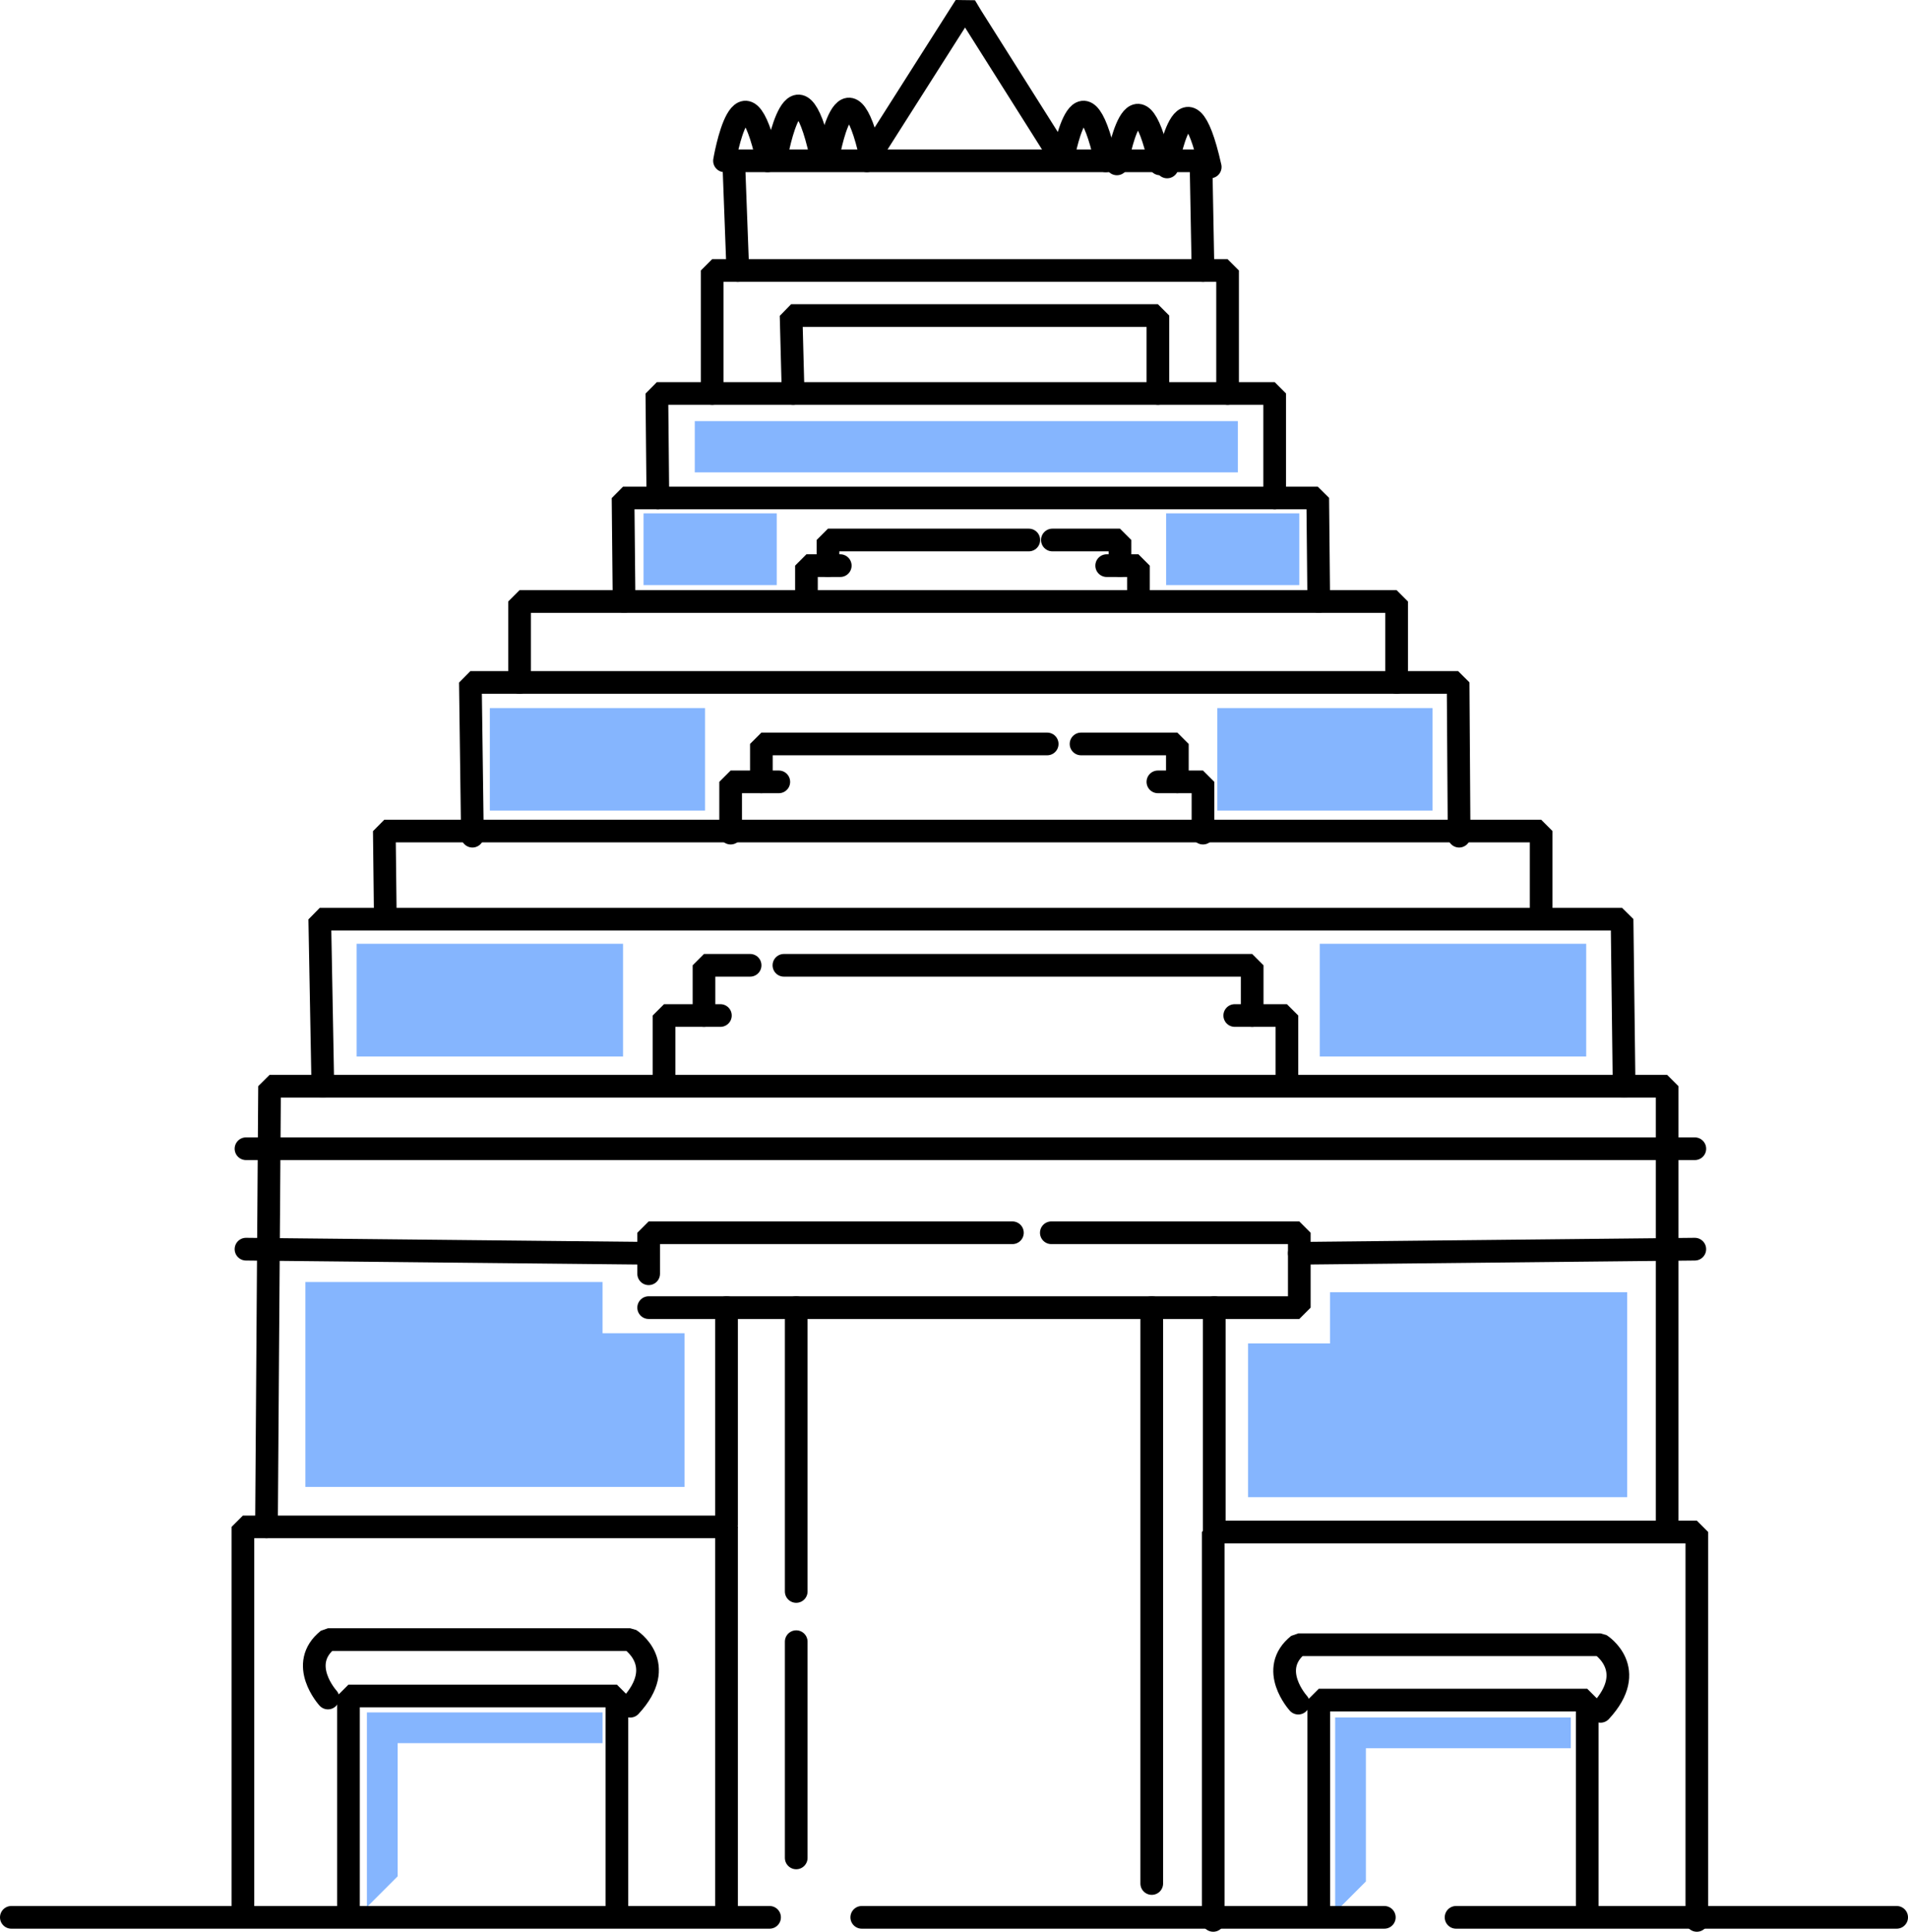 <svg xmlns="http://www.w3.org/2000/svg" width="84.116" height="85.149" viewBox="0 0 84.116 85.149">
    <defs>
        <style>
            .prefix__cls-1{fill:none;stroke:#000;stroke-linecap:round;stroke-linejoin:bevel}.prefix__cls-2{fill:#3b88fd;opacity:.62}
        </style>
    </defs>
    <g id="prefix__Group_7804" data-name="Group 7804" transform="translate(2.2 -1.132)">
        <g id="prefix__Layer_7" transform="translate(8.509 1.4)">
            <path id="prefix__Path_2075" d="M20.9 166.92V149.8h21.321v17.12" class="prefix__cls-1" data-name="Path 2075" transform="translate(-20.9 -82.765)"/>
            <path id="prefix__Path_2076" d="M31.2 175.786V166.3h11.835v9.486" class="prefix__cls-1" data-name="Path 2076" transform="translate(-26.547 -91.812)"/>
            <path id="prefix__Path_2077" d="M28.469 163.375s-1.355-1.491 0-2.575h13.326s1.717 1.084 0 2.936" class="prefix__cls-1" data-name="Path 2077" transform="translate(-24.72 -88.797)"/>
            <path id="prefix__Path_2078" d="M115.6 167.42V150.3h21.321v17.12" class="prefix__cls-1" data-name="Path 2078" transform="translate(-72.823 -83.04)"/>
            <path id="prefix__Path_2079" d="M125.9 176.231V166.7h11.835v9.531" class="prefix__cls-1" data-name="Path 2079" transform="translate(-78.47 -92.031)"/>
            <path id="prefix__Path_2080" d="M123.169 163.875s-1.355-1.491 0-2.575h13.326s1.717 1.084 0 2.936" class="prefix__cls-1" data-name="Path 2080" transform="translate(-76.642 -89.071)"/>
            <path id="prefix__Line_230" d="M0 9.576L0 0" class="prefix__cls-1" data-name="Line 230" transform="translate(21.321 57.368)"/>
            <path id="prefix__Line_231" d="M0 0L0 9.938" class="prefix__cls-1" data-name="Line 231" transform="translate(42.823 57.368)"/>
            <path id="prefix__Line_232" d="M0 0L0 12.513" class="prefix__cls-1" data-name="Line 232" transform="translate(24.393 57.368)"/>
            <path id="prefix__Line_233" d="M0 0L0 9.531" class="prefix__cls-1" data-name="Line 233" transform="translate(24.393 72.094)"/>
            <path id="prefix__Line_234" d="M0 0L0 25.386" class="prefix__cls-1" data-name="Line 234" transform="translate(40.067 57.368)"/>
            <path id="prefix__Path_2081" d="M60.5 122.907V121.1h16.036" class="prefix__cls-1" data-name="Path 2081" transform="translate(-42.612 -67.03)"/>
            <path id="prefix__Path_2082" d="M78.252 121.1h10.932v3.3H60.5" class="prefix__cls-1" data-name="Path 2082" transform="translate(-42.612 -67.03)"/>
            <path id="prefix__Path_2083" d="M23.2 126.224l.136-19.424H84.95v19.288" class="prefix__cls-1" data-name="Path 2083" transform="translate(-22.161 -59.189)"/>
            <path id="prefix__Line_235" d="M0 0L63.873 0" class="prefix__cls-1" data-name="Line 235" transform="translate(.136 50.366)"/>
            <path id="prefix__Line_236" d="M0 0L17.662 0.181" class="prefix__cls-1" data-name="Line 236" transform="translate(.136 54.793)"/>
            <path id="prefix__Line_237" d="M0 0.181L17.436 0" class="prefix__cls-1" data-name="Line 237" transform="translate(46.572 54.793)"/>
            <path id="prefix__Path_2084" d="M28.536 97.863L28.4 90.5h57.413l.09 7.363" class="prefix__cls-1" data-name="Path 2084" transform="translate(-25.012 -50.252)"/>
            <path id="prefix__Path_2085" d="M62 102.836V99.9h2.484" class="prefix__cls-1" data-name="Path 2085" transform="translate(-43.434 -55.406)"/>
            <path id="prefix__Path_2086" d="M117.7 99.9h2.3v2.936" class="prefix__cls-1" data-name="Path 2086" transform="translate(-73.974 -55.406)"/>
            <path id="prefix__Path_2087" d="M65.9 97.213V95h2.033" class="prefix__cls-1" data-name="Path 2087" transform="translate(-45.573 -52.719)"/>
            <path id="prefix__Path_2088" d="M73.7 95h20.643v2.213" class="prefix__cls-1" data-name="Path 2088" transform="translate(-49.849 -52.719)"/>
            <path id="prefix__Path_2089" d="M34.745 85.785L34.7 81.9h51v3.885" class="prefix__cls-1" data-name="Path 2089" transform="translate(-28.466 -45.537)"/>
            <path id="prefix__Path_2090" d="M43.19 74.176L43.1 67.4h43.545l.045 6.776" class="prefix__cls-1" data-name="Path 2090" transform="translate(-33.072 -37.587)"/>
            <path id="prefix__Path_2091" d="M68.5 79.359V77.1h2.123" class="prefix__cls-1" data-name="Path 2091" transform="translate(-46.998 -42.905)"/>
            <path id="prefix__Path_2092" d="M110.2 77.1h1.988v2.259" class="prefix__cls-1" data-name="Path 2092" transform="translate(-69.862 -42.905)"/>
            <path id="prefix__Path_2093" d="M71.5 75.071V73.4h12.6" class="prefix__cls-1" data-name="Path 2093" transform="translate(-48.643 -40.876)"/>
            <path id="prefix__Path_2094" d="M102.7 73.4h4.246v1.671" class="prefix__cls-1" data-name="Path 2094" transform="translate(-65.75 -40.876)"/>
            <path id="prefix__Path_2095" d="M47.9 63.069V59.5h38.667v3.569" class="prefix__cls-1" data-name="Path 2095" transform="translate(-35.704 -33.255)"/>
            <path id="prefix__Path_2096" d="M58.045 53.962L58 49.4h30.626l.045 4.562" class="prefix__cls-1" data-name="Path 2096" transform="translate(-41.241 -27.718)"/>
            <path id="prefix__Path_2097" d="M75.9 57.491V56h1.491" class="prefix__cls-1" data-name="Path 2097" transform="translate(-51.056 -31.336)"/>
            <path id="prefix__Path_2098" d="M105.2 56h1.4v1.491" class="prefix__cls-1" data-name="Path 2098" transform="translate(-67.12 -31.336)"/>
            <path id="prefix__Path_2099" d="M78 54.629V53.5h8.854" class="prefix__cls-1" data-name="Path 2099" transform="translate(-52.207 -29.966)"/>
            <path id="prefix__Path_2100" d="M99.9 53.5h2.981v1.129" class="prefix__cls-1" data-name="Path 2100" transform="translate(-64.214 -29.966)"/>
            <path id="prefix__Path_2101" d="M61.345 43.807L61.3 39.2h27.238v4.607" class="prefix__cls-1" data-name="Path 2101" transform="translate(-43.051 -22.125)"/>
            <path id="prefix__Path_2102" d="M66.7 32.621V27.2h22.721v5.421" class="prefix__cls-1" data-name="Path 2102" transform="translate(-46.011 -15.546)"/>
            <path id="prefix__Path_2103" d="M74.49 35.033L74.4 31.6h16.171v3.433" class="prefix__cls-1" data-name="Path 2103" transform="translate(-50.233 -17.958)"/>
            <path id="prefix__Path_2104" d="M68.981 21.333L68.8 16.5h20.6l.09 4.833" class="prefix__cls-1" data-name="Path 2104" transform="translate(-47.163 -9.679)"/>
            <path id="prefix__Path_2105" d="M81.8 8.221L86.136 1.4l.271.452 4.02 6.369s.813-4.833 1.9 0" class="prefix__cls-1" data-name="Path 2105" transform="translate(-54.291 -1.4)"/>
            <path id="prefix__Path_2106" d="M108.1 14.193c-1.084-4.833-1.9 0-1.9 0" class="prefix__cls-1" data-name="Path 2106" transform="translate(-67.669 -7.236)"/>
            <path id="prefix__Path_2107" d="M113 14.493c-1.084-4.833-1.9 0-1.9 0" class="prefix__cls-1" data-name="Path 2107" transform="translate(-70.355 -7.401)"/>
            <path id="prefix__Path_2108" d="M67.9 13.893s.813-4.833 1.9 0" class="prefix__cls-1" data-name="Path 2108" transform="translate(-46.669 -7.072)"/>
            <path id="prefix__Path_2109" d="M74.942 13.293c-1.084-4.833-1.942 0-1.942 0" class="prefix__cls-1" data-name="Path 2109" transform="translate(-49.466 -6.743)"/>
            <path id="prefix__Path_2110" d="M79.9 13.593c-1.084-4.833-1.9 0-1.9 0" class="prefix__cls-1" data-name="Path 2110" transform="translate(-52.207 -6.907)"/>
            <path id="prefix__Path_2111" d="M119 129.159v6.776h16.713V126.9h-13.1v2.259z" class="prefix__cls-2" data-name="Path 2111" transform="translate(-74.687 -70.21)"/>
            <path id="prefix__Path_2112" d="M43.713 128.159v6.776H27V125.9h13.1v2.259z" class="prefix__cls-2" data-name="Path 2112" transform="translate(-24.245 -69.661)"/>
            <path id="prefix__Rectangle_849" d="M0 0H11.745V4.969H0z" class="prefix__cls-2" data-name="Rectangle 849" transform="translate(47.475 41.332)"/>
            <path id="prefix__Rectangle_850" d="M0 0H11.745V4.969H0z" class="prefix__cls-2" data-name="Rectangle 850" transform="translate(5.014 41.332)"/>
            <path id="prefix__Rectangle_851" d="M0 0H9.486V4.517H0z" class="prefix__cls-2" data-name="Rectangle 851" transform="translate(42.958 30.943)"/>
            <path id="prefix__Rectangle_852" d="M0 0H9.486V4.517H0z" class="prefix__cls-2" data-name="Rectangle 852" transform="translate(10.886 30.943)"/>
            <path id="prefix__Rectangle_853" d="M0 0H5.872V3.162H0z" class="prefix__cls-2" data-name="Rectangle 853" transform="translate(40.7 22.36)"/>
            <path id="prefix__Rectangle_854" d="M0 0H5.872V3.162H0z" class="prefix__cls-2" data-name="Rectangle 854" transform="translate(17.662 22.36)"/>
            <path id="prefix__Rectangle_855" d="M0 0H23.941V2.259H0z" class="prefix__cls-2" data-name="Rectangle 855" transform="translate(19.921 18.294)"/>
            <path id="prefix__Path_2113" d="M127.5 176.983V168.4h10.389v1.355h-9.034v5.872z" class="prefix__cls-2" data-name="Path 2113" transform="translate(-79.347 -92.964)"/>
            <path id="prefix__Path_2114" d="M33 176.483V167.9h10.389v1.355h-9.034v5.872z" class="prefix__cls-2" data-name="Path 2114" transform="translate(-27.534 -92.689)"/>
        </g>
        <path id="prefix__Line_238" d="M0 0L33.427 0" class="prefix__cls-1" data-name="Line 238" transform="translate(-1.7 85.645)"/>
        <path id="prefix__Line_239" d="M0 0L23.037 0" class="prefix__cls-1" data-name="Line 239" transform="translate(35.792 85.645)"/>
        <path id="prefix__Path_2115" d="M139.3 187.9h19.424" class="prefix__cls-1" data-name="Path 2115" transform="translate(-77.308 -102.255)"/>
    </g>
</svg>
